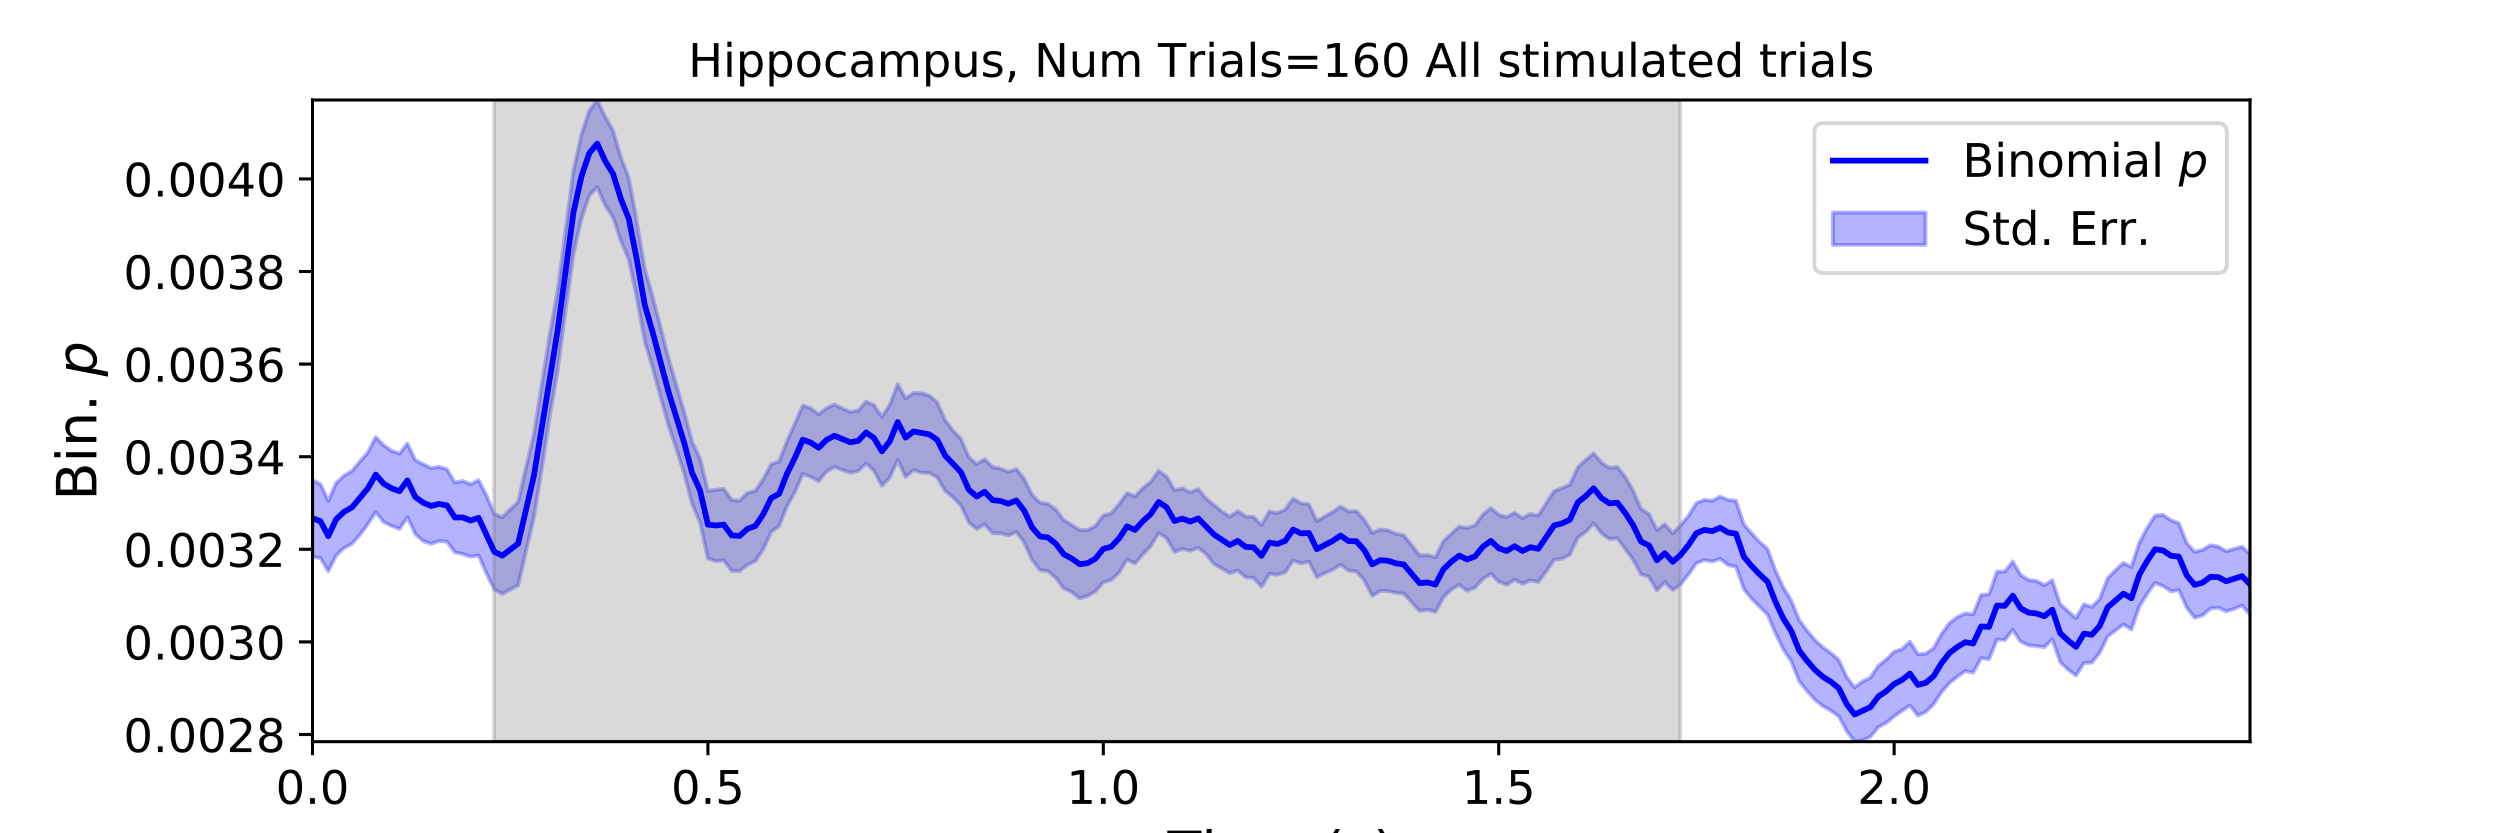 <?xml version="1.0" encoding="utf-8" standalone="no"?>
<!DOCTYPE svg PUBLIC "-//W3C//DTD SVG 1.1//EN"
  "http://www.w3.org/Graphics/SVG/1.1/DTD/svg11.dtd">
<!-- Created with matplotlib (https://matplotlib.org/) -->
<svg height="216pt" version="1.1" viewBox="0 0 648 216" width="648pt" xmlns="http://www.w3.org/2000/svg" xmlns:xlink="http://www.w3.org/1999/xlink">
 <defs>
  <style type="text/css">
*{stroke-linecap:butt;stroke-linejoin:round;}
  </style>
 </defs>
 <g id="figure_1">
  <g id="patch_1">
   <path d="M 0 216 
L 648 216 
L 648 0 
L 0 0 
z
" style="fill:#ffffff;"/>
  </g>
  <g id="axes_1">
   <g id="patch_2">
    <path d="M 81 192.24 
L 583.2 192.24 
L 583.2 25.92 
L 81 25.92 
z
" style="fill:#ffffff;"/>
   </g>
   <g id="PolyCollection_1">
    <defs>
     <path d="M 81 -91.574 
L 81 -71.75 
L 83.05 -71.328 
L 85.1 -67.927 
L 87.149 -72.053 
L 89.199 -73.977 
L 91.249 -75.06 
L 93.299 -77.399 
L 95.349 -80.115 
L 97.398 -83.248 
L 99.448 -80.68 
L 101.498 -79.708 
L 103.548 -78.909 
L 105.598 -81.922 
L 107.647 -77.583 
L 109.697 -75.744 
L 111.747 -75.038 
L 113.797 -75.755 
L 115.847 -75.612 
L 117.896 -72.831 
L 119.946 -72.428 
L 121.996 -71.687 
L 124.046 -72.047 
L 126.096 -67.351 
L 128.145 -63.184 
L 130.195 -62.037 
L 132.245 -63.197 
L 134.295 -64.283 
L 136.344 -73.125 
L 138.394 -81.953 
L 140.444 -94.55 
L 142.494 -108.085 
L 144.544 -120.032 
L 146.593 -135.437 
L 148.643 -150.165 
L 150.693 -159.26 
L 152.743 -165.3 
L 154.793 -167.456 
L 156.842 -162.833 
L 158.892 -159.723 
L 160.942 -153.568 
L 162.992 -148.732 
L 165.042 -138.977 
L 167.091 -127.639 
L 169.141 -120.759 
L 171.191 -113.212 
L 173.241 -105.844 
L 175.291 -99.715 
L 177.34 -93.252 
L 179.39 -85.453 
L 181.44 -80.596 
L 183.49 -71.259 
L 185.54 -70.555 
L 187.589 -70.761 
L 189.639 -68.024 
L 191.689 -67.971 
L 193.739 -69.605 
L 195.789 -70.568 
L 197.838 -73.667 
L 199.888 -78.128 
L 201.938 -79.632 
L 203.988 -84.811 
L 206.038 -88.436 
L 208.087 -93.192 
L 210.137 -92.371 
L 212.187 -91.295 
L 214.237 -93.772 
L 216.287 -94.929 
L 218.336 -94.203 
L 220.386 -93.496 
L 222.436 -93.889 
L 224.486 -95.886 
L 226.536 -93.997 
L 228.585 -90.096 
L 230.635 -92.228 
L 232.685 -96.789 
L 234.735 -92.4 
L 236.784 -94.173 
L 238.834 -93.468 
L 240.884 -93.387 
L 242.934 -92.299 
L 244.984 -88.763 
L 247.033 -87.058 
L 249.083 -84.996 
L 251.133 -80.575 
L 253.183 -78.902 
L 255.233 -80.11 
L 257.282 -77.804 
L 259.332 -77.769 
L 261.382 -77.189 
L 263.432 -78.119 
L 265.482 -75.386 
L 267.531 -70.848 
L 269.581 -68.225 
L 271.631 -67.959 
L 273.681 -66.22 
L 275.731 -63.486 
L 277.78 -62.528 
L 279.83 -60.905 
L 281.88 -61.484 
L 283.93 -62.734 
L 285.98 -65.057 
L 288.029 -65.655 
L 290.079 -67.614 
L 292.129 -70.991 
L 294.179 -69.952 
L 296.229 -72.312 
L 298.278 -74.469 
L 300.328 -77.816 
L 302.378 -76.521 
L 304.428 -72.96 
L 306.478 -73.727 
L 308.527 -73.249 
L 310.577 -74.021 
L 312.627 -72.388 
L 314.677 -69.802 
L 316.727 -68.662 
L 318.776 -67.443 
L 320.826 -68.121 
L 322.876 -66.374 
L 324.926 -66.218 
L 326.976 -63.934 
L 329.025 -67.288 
L 331.075 -67.015 
L 333.125 -67.692 
L 335.175 -70.71 
L 337.224 -69.962 
L 339.274 -70.448 
L 341.324 -66.413 
L 343.374 -67.449 
L 345.424 -68.328 
L 347.473 -69.648 
L 349.523 -68.094 
L 351.573 -67.908 
L 353.623 -65.584 
L 355.673 -61.561 
L 357.722 -62.814 
L 359.772 -62.791 
L 361.822 -62.346 
L 363.872 -62.145 
L 365.922 -59.904 
L 367.971 -57.638 
L 370.021 -57.931 
L 372.071 -57.428 
L 374.121 -61.173 
L 376.171 -63.181 
L 378.22 -64.441 
L 380.27 -62.869 
L 382.32 -63.719 
L 384.37 -65.95 
L 386.42 -67.293 
L 388.469 -65.21 
L 390.519 -64.409 
L 392.569 -65.765 
L 394.619 -64.687 
L 396.669 -65.568 
L 398.718 -65.153 
L 400.768 -67.869 
L 402.818 -70.894 
L 404.868 -71.181 
L 406.918 -72.249 
L 408.967 -76.697 
L 411.017 -78.104 
L 413.067 -80.368 
L 415.117 -77.755 
L 417.167 -76.312 
L 419.216 -76.473 
L 421.266 -73.694 
L 423.316 -70.927 
L 425.366 -67.158 
L 427.416 -66.466 
L 429.465 -62.967 
L 431.515 -65.119 
L 433.565 -63.054 
L 435.615 -64.502 
L 437.664 -67.159 
L 439.714 -70.004 
L 441.764 -70.851 
L 443.814 -70.467 
L 445.864 -71.166 
L 447.913 -69.553 
L 449.963 -69.122 
L 452.013 -63.295 
L 454.063 -60.77 
L 456.113 -58.73 
L 458.162 -56.711 
L 460.212 -51.835 
L 462.262 -47.645 
L 464.312 -44.546 
L 466.362 -39.411 
L 468.411 -36.887 
L 470.461 -34.602 
L 472.511 -32.95 
L 474.561 -31.827 
L 476.611 -30.327 
L 478.66 -26.523 
L 480.71 -23.76 
L 482.76 -24.123 
L 484.81 -25.033 
L 486.86 -27.528 
L 488.909 -28.641 
L 490.959 -30.317 
L 493.009 -31.771 
L 495.059 -33.144 
L 497.109 -30.506 
L 499.158 -31.46 
L 501.208 -33.49 
L 503.258 -36.615 
L 505.308 -38.987 
L 507.358 -40.608 
L 509.407 -42.077 
L 511.457 -41.642 
L 513.507 -45.418 
L 515.557 -45.119 
L 517.607 -50.229 
L 519.656 -50.1 
L 521.706 -52.723 
L 523.756 -49.688 
L 525.806 -48.738 
L 527.856 -48.535 
L 529.905 -48.239 
L 531.955 -50.342 
L 534.005 -44.382 
L 536.055 -42.427 
L 538.104 -40.89 
L 540.154 -44.136 
L 542.204 -44.265 
L 544.254 -46.804 
L 546.304 -51.057 
L 548.353 -52.591 
L 550.403 -54.162 
L 552.453 -52.846 
L 554.503 -58.751 
L 556.553 -62.055 
L 558.602 -64.887 
L 560.652 -64.098 
L 562.702 -62.746 
L 564.752 -63.058 
L 566.802 -58.528 
L 568.851 -55.873 
L 570.901 -56.495 
L 572.951 -58.295 
L 575.001 -58.483 
L 577.051 -57.552 
L 579.1 -58.194 
L 581.15 -59.018 
L 583.2 -56.753 
L 583.2 -72.308 
L 583.2 -72.308 
L 581.15 -74.304 
L 579.1 -73.708 
L 577.051 -73.107 
L 575.001 -74.306 
L 572.951 -74.672 
L 570.901 -73.454 
L 568.851 -72.923 
L 566.802 -75.238 
L 564.752 -80.382 
L 562.702 -81.138 
L 560.652 -82.539 
L 558.602 -82.371 
L 556.553 -79.167 
L 554.503 -75.281 
L 552.453 -69.026 
L 550.403 -70.106 
L 548.353 -68.216 
L 546.304 -66.11 
L 544.254 -60.777 
L 542.204 -58.701 
L 540.154 -59.362 
L 538.104 -55.773 
L 536.055 -57.521 
L 534.005 -59.382 
L 531.955 -65.582 
L 529.905 -64.313 
L 527.856 -65.436 
L 525.806 -65.678 
L 523.756 -66.947 
L 521.706 -70.48 
L 519.656 -67.866 
L 517.607 -67.826 
L 515.557 -61.93 
L 513.507 -61.808 
L 511.457 -56.796 
L 509.407 -56.983 
L 507.358 -56.055 
L 505.308 -54.481 
L 503.258 -51.705 
L 501.208 -47.995 
L 499.158 -46.563 
L 497.109 -46.452 
L 495.059 -49.672 
L 493.009 -47.761 
L 490.959 -47.084 
L 488.909 -45.033 
L 486.86 -43.394 
L 484.81 -40.386 
L 482.76 -39.343 
L 480.71 -37.842 
L 478.66 -40.494 
L 476.611 -44.944 
L 474.561 -46.728 
L 472.511 -48.18 
L 470.461 -50.079 
L 468.411 -52.497 
L 466.362 -55.299 
L 464.312 -60.284 
L 462.262 -63.664 
L 460.212 -68.084 
L 458.162 -73.681 
L 456.113 -75.48 
L 454.063 -77.701 
L 452.013 -80.058 
L 449.963 -86.213 
L 447.913 -86.403 
L 445.864 -87.276 
L 443.814 -86.199 
L 441.764 -86.437 
L 439.714 -85.598 
L 437.664 -82.318 
L 435.615 -79.827 
L 433.565 -77.724 
L 431.515 -80.097 
L 429.465 -78.61 
L 427.416 -82.745 
L 425.366 -84.094 
L 423.316 -88.757 
L 421.266 -92.381 
L 419.216 -94.928 
L 417.167 -94.734 
L 415.117 -96.042 
L 413.067 -98.489 
L 411.017 -96.759 
L 408.967 -94.882 
L 406.918 -90.365 
L 404.868 -89.48 
L 402.818 -88.702 
L 400.768 -85.514 
L 398.718 -82.371 
L 396.669 -82.755 
L 394.619 -81.683 
L 392.569 -83.091 
L 390.519 -81.961 
L 388.469 -82.581 
L 386.42 -84.314 
L 384.37 -82.639 
L 382.32 -79.811 
L 380.27 -79.152 
L 378.22 -79.532 
L 376.171 -77.597 
L 374.121 -75.7 
L 372.071 -71.544 
L 370.021 -72.107 
L 367.971 -72.045 
L 365.922 -74.661 
L 363.872 -77.213 
L 361.822 -77.633 
L 359.772 -78.519 
L 357.722 -78.763 
L 355.673 -77.886 
L 353.623 -81.23 
L 351.573 -83.522 
L 349.523 -83.424 
L 347.473 -84.71 
L 345.424 -83.279 
L 343.374 -82.116 
L 341.324 -80.933 
L 339.274 -85.242 
L 337.224 -85.551 
L 335.175 -86.755 
L 333.125 -83.915 
L 331.075 -82.994 
L 329.025 -83.431 
L 326.976 -79.95 
L 324.926 -82.016 
L 322.876 -82.126 
L 320.826 -83.486 
L 318.776 -82.034 
L 316.727 -83.389 
L 314.677 -85.09 
L 312.627 -86.763 
L 310.577 -89.214 
L 308.527 -88.388 
L 306.478 -89.419 
L 304.428 -88.944 
L 302.378 -92.483 
L 300.328 -93.94 
L 298.278 -91.074 
L 296.229 -89.502 
L 294.179 -87.335 
L 292.129 -88.161 
L 290.079 -85.325 
L 288.029 -82.934 
L 285.98 -82.378 
L 283.93 -79.641 
L 281.88 -78.584 
L 279.83 -78.63 
L 277.78 -79.936 
L 275.731 -81.198 
L 273.681 -83.878 
L 271.631 -85.423 
L 269.581 -85.69 
L 267.531 -87.683 
L 265.482 -91.843 
L 263.432 -94.436 
L 261.382 -93.68 
L 259.332 -94.519 
L 257.282 -94.928 
L 255.233 -96.972 
L 253.183 -95.694 
L 251.133 -97.483 
L 249.083 -102.204 
L 247.033 -104.403 
L 244.984 -107.047 
L 242.934 -111.678 
L 240.884 -113.431 
L 238.834 -114.06 
L 236.784 -114.154 
L 234.735 -112.731 
L 232.685 -116.419 
L 230.635 -111.038 
L 228.585 -107.934 
L 226.536 -110.956 
L 224.486 -111.908 
L 222.436 -109.555 
L 220.386 -109.238 
L 218.336 -110.129 
L 216.287 -111.179 
L 214.237 -110.205 
L 212.187 -108.599 
L 210.137 -110.185 
L 208.087 -110.873 
L 206.038 -106.221 
L 203.988 -101.59 
L 201.938 -96.385 
L 199.888 -95.67 
L 197.838 -91.786 
L 195.789 -88.761 
L 193.739 -88.215 
L 191.689 -86.211 
L 189.639 -86.423 
L 187.589 -89.279 
L 185.54 -89.041 
L 183.49 -88.78 
L 181.44 -97.196 
L 179.39 -101.482 
L 177.34 -109.216 
L 175.291 -116.245 
L 173.241 -123.253 
L 171.191 -131.329 
L 169.141 -139.227 
L 167.091 -146.46 
L 165.042 -158.732 
L 162.992 -169.837 
L 160.942 -175.209 
L 158.892 -182.19 
L 156.842 -185.737 
L 154.793 -190.08 
L 152.743 -187.265 
L 150.693 -181.145 
L 148.643 -171.777 
L 146.593 -156.237 
L 144.544 -140.664 
L 142.494 -129.267 
L 140.444 -116.351 
L 138.394 -103.473 
L 136.344 -94.814 
L 134.295 -85.903 
L 132.245 -83.972 
L 130.195 -81.937 
L 128.145 -82.742 
L 126.096 -87.54 
L 124.046 -91.543 
L 121.996 -90.483 
L 119.946 -91.339 
L 117.896 -90.937 
L 115.847 -94.368 
L 113.797 -95.024 
L 111.747 -94.676 
L 109.697 -95.657 
L 107.647 -96.747 
L 105.598 -101.019 
L 103.548 -98.439 
L 101.498 -99.149 
L 99.448 -100.574 
L 97.398 -102.71 
L 95.349 -98.742 
L 93.299 -96.399 
L 91.249 -93.945 
L 89.199 -92.72 
L 87.149 -90.827 
L 85.1 -86.165 
L 83.05 -90.487 
L 81 -91.574 
z
" id="ma438234955" style="stroke:#0000ff;stroke-opacity:0.3;"/>
    </defs>
    <g clip-path="url(#pc78463c00c)">
     <use style="fill:#0000ff;fill-opacity:0.3;stroke:#0000ff;stroke-opacity:0.3;" x="0" xlink:href="#ma438234955" y="216"/>
    </g>
   </g>
   <g id="PolyCollection_2">
    <defs>
     <path d="M 128.043 -23.76 
L 128.043 -190.08 
L 435.512 -190.08 
L 435.512 -23.76 
L 435.512 -23.76 
L 128.043 -23.76 
z
" id="mcec1adcc2b" style="stroke:#808080;stroke-opacity:0.3;"/>
    </defs>
    <g clip-path="url(#pc78463c00c)">
     <use style="fill:#808080;fill-opacity:0.3;stroke:#808080;stroke-opacity:0.3;" x="0" xlink:href="#mcec1adcc2b" y="216"/>
    </g>
   </g>
   <g id="matplotlib.axis_1">
    <g id="xtick_1">
     <g id="line2d_1">
      <defs>
       <path d="M 0 0 
L 0 3.5 
" id="m5b9caa9db0" style="stroke:#000000;stroke-width:0.8;"/>
      </defs>
      <g>
       <use style="stroke:#000000;stroke-width:0.8;" x="81" xlink:href="#m5b9caa9db0" y="192.24"/>
      </g>
     </g>
     <g id="text_1">
      <!-- 0.0 -->
      <defs>
       <path d="M 31.781 66.406 
Q 24.172 66.406 20.328 58.906 
Q 16.5 51.422 16.5 36.375 
Q 16.5 21.391 20.328 13.891 
Q 24.172 6.391 31.781 6.391 
Q 39.453 6.391 43.281 13.891 
Q 47.125 21.391 47.125 36.375 
Q 47.125 51.422 43.281 58.906 
Q 39.453 66.406 31.781 66.406 
z
M 31.781 74.219 
Q 44.047 74.219 50.516 64.516 
Q 56.984 54.828 56.984 36.375 
Q 56.984 17.969 50.516 8.266 
Q 44.047 -1.422 31.781 -1.422 
Q 19.531 -1.422 13.062 8.266 
Q 6.594 17.969 6.594 36.375 
Q 6.594 54.828 13.062 64.516 
Q 19.531 74.219 31.781 74.219 
z
" id="DejaVuSans-48"/>
       <path d="M 10.688 12.406 
L 21 12.406 
L 21 0 
L 10.688 0 
z
" id="DejaVuSans-46"/>
      </defs>
      <g transform="translate(71.458 208.358)scale(0.12 -0.12)">
       <use xlink:href="#DejaVuSans-48"/>
       <use x="63.623" xlink:href="#DejaVuSans-46"/>
       <use x="95.41" xlink:href="#DejaVuSans-48"/>
      </g>
     </g>
    </g>
    <g id="xtick_2">
     <g id="line2d_2">
      <g>
       <use style="stroke:#000000;stroke-width:0.8;" x="183.49" xlink:href="#m5b9caa9db0" y="192.24"/>
      </g>
     </g>
     <g id="text_2">
      <!-- 0.5 -->
      <defs>
       <path d="M 10.797 72.906 
L 49.516 72.906 
L 49.516 64.594 
L 19.828 64.594 
L 19.828 46.734 
Q 21.969 47.469 24.109 47.828 
Q 26.266 48.188 28.422 48.188 
Q 40.625 48.188 47.75 41.5 
Q 54.891 34.812 54.891 23.391 
Q 54.891 11.625 47.562 5.094 
Q 40.234 -1.422 26.906 -1.422 
Q 22.312 -1.422 17.547 -0.641 
Q 12.797 0.141 7.719 1.703 
L 7.719 11.625 
Q 12.109 9.234 16.797 8.062 
Q 21.484 6.891 26.703 6.891 
Q 35.156 6.891 40.078 11.328 
Q 45.016 15.766 45.016 23.391 
Q 45.016 31 40.078 35.438 
Q 35.156 39.891 26.703 39.891 
Q 22.75 39.891 18.812 39.016 
Q 14.891 38.141 10.797 36.281 
z
" id="DejaVuSans-53"/>
      </defs>
      <g transform="translate(173.948 208.358)scale(0.12 -0.12)">
       <use xlink:href="#DejaVuSans-48"/>
       <use x="63.623" xlink:href="#DejaVuSans-46"/>
       <use x="95.41" xlink:href="#DejaVuSans-53"/>
      </g>
     </g>
    </g>
    <g id="xtick_3">
     <g id="line2d_3">
      <g>
       <use style="stroke:#000000;stroke-width:0.8;" x="285.98" xlink:href="#m5b9caa9db0" y="192.24"/>
      </g>
     </g>
     <g id="text_3">
      <!-- 1.0 -->
      <defs>
       <path d="M 12.406 8.297 
L 28.516 8.297 
L 28.516 63.922 
L 10.984 60.406 
L 10.984 69.391 
L 28.422 72.906 
L 38.281 72.906 
L 38.281 8.297 
L 54.391 8.297 
L 54.391 0 
L 12.406 0 
z
" id="DejaVuSans-49"/>
      </defs>
      <g transform="translate(276.438 208.358)scale(0.12 -0.12)">
       <use xlink:href="#DejaVuSans-49"/>
       <use x="63.623" xlink:href="#DejaVuSans-46"/>
       <use x="95.41" xlink:href="#DejaVuSans-48"/>
      </g>
     </g>
    </g>
    <g id="xtick_4">
     <g id="line2d_4">
      <g>
       <use style="stroke:#000000;stroke-width:0.8;" x="388.469" xlink:href="#m5b9caa9db0" y="192.24"/>
      </g>
     </g>
     <g id="text_4">
      <!-- 1.5 -->
      <g transform="translate(378.928 208.358)scale(0.12 -0.12)">
       <use xlink:href="#DejaVuSans-49"/>
       <use x="63.623" xlink:href="#DejaVuSans-46"/>
       <use x="95.41" xlink:href="#DejaVuSans-53"/>
      </g>
     </g>
    </g>
    <g id="xtick_5">
     <g id="line2d_5">
      <g>
       <use style="stroke:#000000;stroke-width:0.8;" x="490.959" xlink:href="#m5b9caa9db0" y="192.24"/>
      </g>
     </g>
     <g id="text_5">
      <!-- 2.0 -->
      <defs>
       <path d="M 19.188 8.297 
L 53.609 8.297 
L 53.609 0 
L 7.328 0 
L 7.328 8.297 
Q 12.938 14.109 22.625 23.891 
Q 32.328 33.688 34.812 36.531 
Q 39.547 41.844 41.422 45.531 
Q 43.312 49.219 43.312 52.781 
Q 43.312 58.594 39.234 62.25 
Q 35.156 65.922 28.609 65.922 
Q 23.969 65.922 18.812 64.312 
Q 13.672 62.703 7.812 59.422 
L 7.812 69.391 
Q 13.766 71.781 18.938 73 
Q 24.125 74.219 28.422 74.219 
Q 39.75 74.219 46.484 68.547 
Q 53.219 62.891 53.219 53.422 
Q 53.219 48.922 51.531 44.891 
Q 49.859 40.875 45.406 35.406 
Q 44.188 33.984 37.641 27.219 
Q 31.109 20.453 19.188 8.297 
z
" id="DejaVuSans-50"/>
      </defs>
      <g transform="translate(481.417 208.358)scale(0.12 -0.12)">
       <use xlink:href="#DejaVuSans-50"/>
       <use x="63.623" xlink:href="#DejaVuSans-46"/>
       <use x="95.41" xlink:href="#DejaVuSans-48"/>
      </g>
     </g>
    </g>
    <g id="text_6">
     <!-- Time (s) -->
     <defs>
      <path d="M -0.297 72.906 
L 61.375 72.906 
L 61.375 64.594 
L 35.5 64.594 
L 35.5 0 
L 25.594 0 
L 25.594 64.594 
L -0.297 64.594 
z
" id="DejaVuSans-84"/>
      <path d="M 9.422 54.688 
L 18.406 54.688 
L 18.406 0 
L 9.422 0 
z
M 9.422 75.984 
L 18.406 75.984 
L 18.406 64.594 
L 9.422 64.594 
z
" id="DejaVuSans-105"/>
      <path d="M 52 44.188 
Q 55.375 50.25 60.062 53.125 
Q 64.75 56 71.094 56 
Q 79.641 56 84.281 50.016 
Q 88.922 44.047 88.922 33.016 
L 88.922 0 
L 79.891 0 
L 79.891 32.719 
Q 79.891 40.578 77.094 44.375 
Q 74.312 48.188 68.609 48.188 
Q 61.625 48.188 57.562 43.547 
Q 53.516 38.922 53.516 30.906 
L 53.516 0 
L 44.484 0 
L 44.484 32.719 
Q 44.484 40.625 41.703 44.406 
Q 38.922 48.188 33.109 48.188 
Q 26.219 48.188 22.156 43.531 
Q 18.109 38.875 18.109 30.906 
L 18.109 0 
L 9.078 0 
L 9.078 54.688 
L 18.109 54.688 
L 18.109 46.188 
Q 21.188 51.219 25.484 53.609 
Q 29.781 56 35.688 56 
Q 41.656 56 45.828 52.969 
Q 50 49.953 52 44.188 
z
" id="DejaVuSans-109"/>
      <path d="M 56.203 29.594 
L 56.203 25.203 
L 14.891 25.203 
Q 15.484 15.922 20.484 11.062 
Q 25.484 6.203 34.422 6.203 
Q 39.594 6.203 44.453 7.469 
Q 49.312 8.734 54.109 11.281 
L 54.109 2.781 
Q 49.266 0.734 44.188 -0.344 
Q 39.109 -1.422 33.891 -1.422 
Q 20.797 -1.422 13.156 6.188 
Q 5.516 13.812 5.516 26.812 
Q 5.516 40.234 12.766 48.109 
Q 20.016 56 32.328 56 
Q 43.359 56 49.781 48.891 
Q 56.203 41.797 56.203 29.594 
z
M 47.219 32.234 
Q 47.125 39.594 43.094 43.984 
Q 39.062 48.391 32.422 48.391 
Q 24.906 48.391 20.391 44.141 
Q 15.875 39.891 15.188 32.172 
z
" id="DejaVuSans-101"/>
      <path id="DejaVuSans-32"/>
      <path d="M 31 75.875 
Q 24.469 64.656 21.281 53.656 
Q 18.109 42.672 18.109 31.391 
Q 18.109 20.125 21.312 9.062 
Q 24.516 -2 31 -13.188 
L 23.188 -13.188 
Q 15.875 -1.703 12.234 9.375 
Q 8.594 20.453 8.594 31.391 
Q 8.594 42.281 12.203 53.312 
Q 15.828 64.359 23.188 75.875 
z
" id="DejaVuSans-40"/>
      <path d="M 44.281 53.078 
L 44.281 44.578 
Q 40.484 46.531 36.375 47.5 
Q 32.281 48.484 27.875 48.484 
Q 21.188 48.484 17.844 46.438 
Q 14.5 44.391 14.5 40.281 
Q 14.5 37.156 16.891 35.375 
Q 19.281 33.594 26.516 31.984 
L 29.594 31.297 
Q 39.156 29.25 43.188 25.516 
Q 47.219 21.781 47.219 15.094 
Q 47.219 7.469 41.188 3.016 
Q 35.156 -1.422 24.609 -1.422 
Q 20.219 -1.422 15.453 -0.562 
Q 10.688 0.297 5.422 2 
L 5.422 11.281 
Q 10.406 8.688 15.234 7.391 
Q 20.062 6.109 24.812 6.109 
Q 31.156 6.109 34.562 8.281 
Q 37.984 10.453 37.984 14.406 
Q 37.984 18.062 35.516 20.016 
Q 33.062 21.969 24.703 23.781 
L 21.578 24.516 
Q 13.234 26.266 9.516 29.906 
Q 5.812 33.547 5.812 39.891 
Q 5.812 47.609 11.281 51.797 
Q 16.75 56 26.812 56 
Q 31.781 56 36.172 55.266 
Q 40.578 54.547 44.281 53.078 
z
" id="DejaVuSans-115"/>
      <path d="M 8.016 75.875 
L 15.828 75.875 
Q 23.141 64.359 26.781 53.312 
Q 30.422 42.281 30.422 31.391 
Q 30.422 20.453 26.781 9.375 
Q 23.141 -1.703 15.828 -13.188 
L 8.016 -13.188 
Q 14.5 -2 17.703 9.062 
Q 20.906 20.125 20.906 31.391 
Q 20.906 42.672 17.703 53.656 
Q 14.5 64.656 8.016 75.875 
z
" id="DejaVuSans-41"/>
     </defs>
     <g transform="translate(302.605 225.796)scale(0.144 -0.144)">
      <use xlink:href="#DejaVuSans-84"/>
      <use x="61.037" xlink:href="#DejaVuSans-105"/>
      <use x="88.82" xlink:href="#DejaVuSans-109"/>
      <use x="186.232" xlink:href="#DejaVuSans-101"/>
      <use x="247.756" xlink:href="#DejaVuSans-32"/>
      <use x="279.543" xlink:href="#DejaVuSans-40"/>
      <use x="318.557" xlink:href="#DejaVuSans-115"/>
      <use x="370.656" xlink:href="#DejaVuSans-41"/>
     </g>
    </g>
   </g>
   <g id="matplotlib.axis_2">
    <g id="ytick_1">
     <g id="line2d_6">
      <defs>
       <path d="M 0 0 
L -3.5 0 
" id="m4e54fa8a2c" style="stroke:#000000;stroke-width:0.8;"/>
      </defs>
      <g>
       <use style="stroke:#000000;stroke-width:0.8;" x="81" xlink:href="#m4e54fa8a2c" y="190.383"/>
      </g>
     </g>
     <g id="text_7">
      <!-- 0.0028 -->
      <defs>
       <path d="M 31.781 34.625 
Q 24.75 34.625 20.719 30.859 
Q 16.703 27.094 16.703 20.516 
Q 16.703 13.922 20.719 10.156 
Q 24.75 6.391 31.781 6.391 
Q 38.812 6.391 42.859 10.172 
Q 46.922 13.969 46.922 20.516 
Q 46.922 27.094 42.891 30.859 
Q 38.875 34.625 31.781 34.625 
z
M 21.922 38.812 
Q 15.578 40.375 12.031 44.719 
Q 8.5 49.078 8.5 55.328 
Q 8.5 64.062 14.719 69.141 
Q 20.953 74.219 31.781 74.219 
Q 42.672 74.219 48.875 69.141 
Q 55.078 64.062 55.078 55.328 
Q 55.078 49.078 51.531 44.719 
Q 48 40.375 41.703 38.812 
Q 48.828 37.156 52.797 32.312 
Q 56.781 27.484 56.781 20.516 
Q 56.781 9.906 50.312 4.234 
Q 43.844 -1.422 31.781 -1.422 
Q 19.734 -1.422 13.25 4.234 
Q 6.781 9.906 6.781 20.516 
Q 6.781 27.484 10.781 32.312 
Q 14.797 37.156 21.922 38.812 
z
M 18.312 54.391 
Q 18.312 48.734 21.844 45.562 
Q 25.391 42.391 31.781 42.391 
Q 38.141 42.391 41.719 45.562 
Q 45.312 48.734 45.312 54.391 
Q 45.312 60.062 41.719 63.234 
Q 38.141 66.406 31.781 66.406 
Q 25.391 66.406 21.844 63.234 
Q 18.312 60.062 18.312 54.391 
z
" id="DejaVuSans-56"/>
      </defs>
      <g transform="translate(32.011 194.942)scale(0.12 -0.12)">
       <use xlink:href="#DejaVuSans-48"/>
       <use x="63.623" xlink:href="#DejaVuSans-46"/>
       <use x="95.41" xlink:href="#DejaVuSans-48"/>
       <use x="159.033" xlink:href="#DejaVuSans-48"/>
       <use x="222.656" xlink:href="#DejaVuSans-50"/>
       <use x="286.279" xlink:href="#DejaVuSans-56"/>
      </g>
     </g>
    </g>
    <g id="ytick_2">
     <g id="line2d_7">
      <g>
       <use style="stroke:#000000;stroke-width:0.8;" x="81" xlink:href="#m4e54fa8a2c" y="166.381"/>
      </g>
     </g>
     <g id="text_8">
      <!-- 0.0030 -->
      <defs>
       <path d="M 40.578 39.312 
Q 47.656 37.797 51.625 33 
Q 55.609 28.219 55.609 21.188 
Q 55.609 10.406 48.188 4.484 
Q 40.766 -1.422 27.094 -1.422 
Q 22.516 -1.422 17.656 -0.516 
Q 12.797 0.391 7.625 2.203 
L 7.625 11.719 
Q 11.719 9.328 16.594 8.109 
Q 21.484 6.891 26.812 6.891 
Q 36.078 6.891 40.938 10.547 
Q 45.797 14.203 45.797 21.188 
Q 45.797 27.641 41.281 31.266 
Q 36.766 34.906 28.719 34.906 
L 20.219 34.906 
L 20.219 43.016 
L 29.109 43.016 
Q 36.375 43.016 40.234 45.922 
Q 44.094 48.828 44.094 54.297 
Q 44.094 59.906 40.109 62.906 
Q 36.141 65.922 28.719 65.922 
Q 24.656 65.922 20.016 65.031 
Q 15.375 64.156 9.812 62.312 
L 9.812 71.094 
Q 15.438 72.656 20.344 73.438 
Q 25.25 74.219 29.594 74.219 
Q 40.828 74.219 47.359 69.109 
Q 53.906 64.016 53.906 55.328 
Q 53.906 49.266 50.438 45.094 
Q 46.969 40.922 40.578 39.312 
z
" id="DejaVuSans-51"/>
      </defs>
      <g transform="translate(32.011 170.94)scale(0.12 -0.12)">
       <use xlink:href="#DejaVuSans-48"/>
       <use x="63.623" xlink:href="#DejaVuSans-46"/>
       <use x="95.41" xlink:href="#DejaVuSans-48"/>
       <use x="159.033" xlink:href="#DejaVuSans-48"/>
       <use x="222.656" xlink:href="#DejaVuSans-51"/>
       <use x="286.279" xlink:href="#DejaVuSans-48"/>
      </g>
     </g>
    </g>
    <g id="ytick_3">
     <g id="line2d_8">
      <g>
       <use style="stroke:#000000;stroke-width:0.8;" x="81" xlink:href="#m4e54fa8a2c" y="142.38"/>
      </g>
     </g>
     <g id="text_9">
      <!-- 0.0032 -->
      <g transform="translate(32.011 146.939)scale(0.12 -0.12)">
       <use xlink:href="#DejaVuSans-48"/>
       <use x="63.623" xlink:href="#DejaVuSans-46"/>
       <use x="95.41" xlink:href="#DejaVuSans-48"/>
       <use x="159.033" xlink:href="#DejaVuSans-48"/>
       <use x="222.656" xlink:href="#DejaVuSans-51"/>
       <use x="286.279" xlink:href="#DejaVuSans-50"/>
      </g>
     </g>
    </g>
    <g id="ytick_4">
     <g id="line2d_9">
      <g>
       <use style="stroke:#000000;stroke-width:0.8;" x="81" xlink:href="#m4e54fa8a2c" y="118.379"/>
      </g>
     </g>
     <g id="text_10">
      <!-- 0.0034 -->
      <defs>
       <path d="M 37.797 64.312 
L 12.891 25.391 
L 37.797 25.391 
z
M 35.203 72.906 
L 47.609 72.906 
L 47.609 25.391 
L 58.016 25.391 
L 58.016 17.188 
L 47.609 17.188 
L 47.609 0 
L 37.797 0 
L 37.797 17.188 
L 4.891 17.188 
L 4.891 26.703 
z
" id="DejaVuSans-52"/>
      </defs>
      <g transform="translate(32.011 122.938)scale(0.12 -0.12)">
       <use xlink:href="#DejaVuSans-48"/>
       <use x="63.623" xlink:href="#DejaVuSans-46"/>
       <use x="95.41" xlink:href="#DejaVuSans-48"/>
       <use x="159.033" xlink:href="#DejaVuSans-48"/>
       <use x="222.656" xlink:href="#DejaVuSans-51"/>
       <use x="286.279" xlink:href="#DejaVuSans-52"/>
      </g>
     </g>
    </g>
    <g id="ytick_5">
     <g id="line2d_10">
      <g>
       <use style="stroke:#000000;stroke-width:0.8;" x="81" xlink:href="#m4e54fa8a2c" y="94.377"/>
      </g>
     </g>
     <g id="text_11">
      <!-- 0.0036 -->
      <defs>
       <path d="M 33.016 40.375 
Q 26.375 40.375 22.484 35.828 
Q 18.609 31.297 18.609 23.391 
Q 18.609 15.531 22.484 10.953 
Q 26.375 6.391 33.016 6.391 
Q 39.656 6.391 43.531 10.953 
Q 47.406 15.531 47.406 23.391 
Q 47.406 31.297 43.531 35.828 
Q 39.656 40.375 33.016 40.375 
z
M 52.594 71.297 
L 52.594 62.312 
Q 48.875 64.062 45.094 64.984 
Q 41.312 65.922 37.594 65.922 
Q 27.828 65.922 22.672 59.328 
Q 17.531 52.734 16.797 39.406 
Q 19.672 43.656 24.016 45.922 
Q 28.375 48.188 33.594 48.188 
Q 44.578 48.188 50.953 41.516 
Q 57.328 34.859 57.328 23.391 
Q 57.328 12.156 50.688 5.359 
Q 44.047 -1.422 33.016 -1.422 
Q 20.359 -1.422 13.672 8.266 
Q 6.984 17.969 6.984 36.375 
Q 6.984 53.656 15.188 63.938 
Q 23.391 74.219 37.203 74.219 
Q 40.922 74.219 44.703 73.484 
Q 48.484 72.75 52.594 71.297 
z
" id="DejaVuSans-54"/>
      </defs>
      <g transform="translate(32.011 98.936)scale(0.12 -0.12)">
       <use xlink:href="#DejaVuSans-48"/>
       <use x="63.623" xlink:href="#DejaVuSans-46"/>
       <use x="95.41" xlink:href="#DejaVuSans-48"/>
       <use x="159.033" xlink:href="#DejaVuSans-48"/>
       <use x="222.656" xlink:href="#DejaVuSans-51"/>
       <use x="286.279" xlink:href="#DejaVuSans-54"/>
      </g>
     </g>
    </g>
    <g id="ytick_6">
     <g id="line2d_11">
      <g>
       <use style="stroke:#000000;stroke-width:0.8;" x="81" xlink:href="#m4e54fa8a2c" y="70.376"/>
      </g>
     </g>
     <g id="text_12">
      <!-- 0.0038 -->
      <g transform="translate(32.011 74.935)scale(0.12 -0.12)">
       <use xlink:href="#DejaVuSans-48"/>
       <use x="63.623" xlink:href="#DejaVuSans-46"/>
       <use x="95.41" xlink:href="#DejaVuSans-48"/>
       <use x="159.033" xlink:href="#DejaVuSans-48"/>
       <use x="222.656" xlink:href="#DejaVuSans-51"/>
       <use x="286.279" xlink:href="#DejaVuSans-56"/>
      </g>
     </g>
    </g>
    <g id="ytick_7">
     <g id="line2d_12">
      <g>
       <use style="stroke:#000000;stroke-width:0.8;" x="81" xlink:href="#m4e54fa8a2c" y="46.375"/>
      </g>
     </g>
     <g id="text_13">
      <!-- 0.0040 -->
      <g transform="translate(32.011 50.934)scale(0.12 -0.12)">
       <use xlink:href="#DejaVuSans-48"/>
       <use x="63.623" xlink:href="#DejaVuSans-46"/>
       <use x="95.41" xlink:href="#DejaVuSans-48"/>
       <use x="159.033" xlink:href="#DejaVuSans-48"/>
       <use x="222.656" xlink:href="#DejaVuSans-52"/>
       <use x="286.279" xlink:href="#DejaVuSans-48"/>
      </g>
     </g>
    </g>
    <g id="text_14">
     <!-- Bin. $p$ -->
     <defs>
      <path d="M 19.672 34.812 
L 19.672 8.109 
L 35.5 8.109 
Q 43.453 8.109 47.281 11.406 
Q 51.125 14.703 51.125 21.484 
Q 51.125 28.328 47.281 31.562 
Q 43.453 34.812 35.5 34.812 
z
M 19.672 64.797 
L 19.672 42.828 
L 34.281 42.828 
Q 41.5 42.828 45.031 45.531 
Q 48.578 48.25 48.578 53.812 
Q 48.578 59.328 45.031 62.062 
Q 41.5 64.797 34.281 64.797 
z
M 9.812 72.906 
L 35.016 72.906 
Q 46.297 72.906 52.391 68.219 
Q 58.5 63.531 58.5 54.891 
Q 58.5 48.188 55.375 44.234 
Q 52.25 40.281 46.188 39.312 
Q 53.469 37.75 57.5 32.781 
Q 61.531 27.828 61.531 20.406 
Q 61.531 10.641 54.891 5.312 
Q 48.25 0 35.984 0 
L 9.812 0 
z
" id="DejaVuSans-66"/>
      <path d="M 54.891 33.016 
L 54.891 0 
L 45.906 0 
L 45.906 32.719 
Q 45.906 40.484 42.875 44.328 
Q 39.844 48.188 33.797 48.188 
Q 26.516 48.188 22.312 43.547 
Q 18.109 38.922 18.109 30.906 
L 18.109 0 
L 9.078 0 
L 9.078 54.688 
L 18.109 54.688 
L 18.109 46.188 
Q 21.344 51.125 25.703 53.562 
Q 30.078 56 35.797 56 
Q 45.219 56 50.047 50.172 
Q 54.891 44.344 54.891 33.016 
z
" id="DejaVuSans-110"/>
      <path d="M 49.609 33.688 
Q 49.609 40.875 46.484 44.672 
Q 43.359 48.484 37.5 48.484 
Q 33.5 48.484 29.859 46.438 
Q 26.219 44.391 23.391 40.484 
Q 20.609 36.625 18.938 31.156 
Q 17.281 25.688 17.281 20.312 
Q 17.281 13.484 20.406 9.797 
Q 23.531 6.109 29.297 6.109 
Q 33.547 6.109 37.188 8.109 
Q 40.828 10.109 43.406 13.922 
Q 46.188 17.922 47.891 23.344 
Q 49.609 28.766 49.609 33.688 
z
M 21.781 46.391 
Q 25.391 51.125 30.297 53.562 
Q 35.203 56 41.219 56 
Q 49.609 56 54.25 50.5 
Q 58.891 45.016 58.891 35.109 
Q 58.891 27 56 19.656 
Q 53.125 12.312 47.703 6.5 
Q 44.094 2.641 39.547 0.609 
Q 35.016 -1.422 29.984 -1.422 
Q 24.172 -1.422 20.219 1 
Q 16.266 3.422 14.312 8.203 
L 8.688 -20.797 
L -0.297 -20.797 
L 14.406 54.688 
L 23.391 54.688 
z
" id="DejaVuSans-Oblique-112"/>
     </defs>
     <g transform="translate(24.987 129.744)rotate(-90)scale(0.144 -0.144)">
      <use transform="translate(0 0.016)" xlink:href="#DejaVuSans-66"/>
      <use transform="translate(68.604 0.016)" xlink:href="#DejaVuSans-105"/>
      <use transform="translate(96.387 0.016)" xlink:href="#DejaVuSans-110"/>
      <use transform="translate(159.766 0.016)" xlink:href="#DejaVuSans-46"/>
      <use transform="translate(191.553 0.016)" xlink:href="#DejaVuSans-32"/>
      <use transform="translate(223.34 0.016)" xlink:href="#DejaVuSans-Oblique-112"/>
     </g>
    </g>
   </g>
   <g id="line2d_13">
    <path clip-path="url(#pc78463c00c)" d="M 81 134.338 
L 83.05 135.093 
L 85.1 138.954 
L 87.149 134.56 
L 89.199 132.652 
L 91.249 131.498 
L 95.349 126.571 
L 97.398 123.021 
L 99.448 125.373 
L 101.498 126.571 
L 103.548 127.326 
L 105.598 124.53 
L 107.647 128.835 
L 109.697 130.299 
L 111.747 131.143 
L 113.797 130.61 
L 115.847 131.01 
L 117.896 134.116 
L 119.946 134.116 
L 121.996 134.915 
L 124.046 134.205 
L 128.145 143.037 
L 130.195 144.013 
L 134.295 140.907 
L 138.394 123.287 
L 144.544 85.652 
L 148.643 55.029 
L 150.693 45.798 
L 152.743 39.718 
L 154.793 37.232 
L 156.842 41.715 
L 158.892 45.043 
L 160.942 51.612 
L 162.992 56.716 
L 165.042 67.145 
L 167.091 78.951 
L 169.141 86.007 
L 173.241 101.452 
L 177.34 114.766 
L 179.39 122.533 
L 181.44 127.104 
L 183.49 135.98 
L 185.54 136.202 
L 187.589 135.98 
L 189.639 138.776 
L 191.689 138.909 
L 193.739 137.09 
L 195.789 136.335 
L 197.838 133.273 
L 199.888 129.101 
L 201.938 127.992 
L 203.988 122.799 
L 206.038 118.672 
L 208.087 113.967 
L 210.137 114.722 
L 212.187 116.053 
L 214.237 114.012 
L 216.287 112.946 
L 220.386 114.633 
L 222.436 114.278 
L 224.486 112.103 
L 226.536 113.523 
L 228.585 116.985 
L 230.635 114.367 
L 232.685 109.396 
L 234.735 113.435 
L 236.784 111.837 
L 240.884 112.591 
L 242.934 114.012 
L 244.984 118.095 
L 249.083 122.4 
L 251.133 126.971 
L 253.183 128.702 
L 255.233 127.459 
L 257.282 129.634 
L 259.332 129.856 
L 261.382 130.566 
L 263.432 129.723 
L 265.482 132.385 
L 267.531 136.735 
L 269.581 139.043 
L 271.631 139.309 
L 273.681 140.951 
L 275.731 143.658 
L 277.78 144.768 
L 279.83 146.232 
L 281.88 145.966 
L 283.93 144.812 
L 285.98 142.282 
L 288.029 141.705 
L 290.079 139.531 
L 292.129 136.424 
L 294.179 137.356 
L 296.229 135.093 
L 298.278 133.229 
L 300.328 130.122 
L 302.378 131.498 
L 304.428 135.048 
L 306.478 134.427 
L 308.527 135.181 
L 310.577 134.383 
L 314.677 138.554 
L 318.776 141.262 
L 320.826 140.196 
L 322.876 141.75 
L 324.926 141.883 
L 326.976 144.058 
L 329.025 140.64 
L 331.075 140.995 
L 333.125 140.196 
L 335.175 137.267 
L 337.224 138.244 
L 339.274 138.155 
L 341.324 142.327 
L 345.424 140.196 
L 347.473 138.821 
L 349.523 140.241 
L 351.573 140.285 
L 353.623 142.593 
L 355.673 146.277 
L 357.722 145.212 
L 359.772 145.345 
L 361.822 146.01 
L 363.872 146.321 
L 367.971 151.159 
L 370.021 150.981 
L 372.071 151.514 
L 374.121 147.564 
L 376.171 145.611 
L 378.22 144.013 
L 380.27 144.99 
L 382.32 144.235 
L 384.37 141.705 
L 386.42 140.196 
L 388.469 142.105 
L 390.519 142.815 
L 392.569 141.572 
L 394.619 142.815 
L 396.669 141.839 
L 398.718 142.238 
L 402.818 136.202 
L 404.868 135.67 
L 406.918 134.693 
L 408.967 130.211 
L 411.017 128.569 
L 413.067 126.571 
L 415.117 129.101 
L 417.167 130.477 
L 419.216 130.299 
L 421.266 132.962 
L 423.316 136.158 
L 425.366 140.374 
L 427.416 141.395 
L 429.465 145.212 
L 431.515 143.392 
L 433.565 145.611 
L 435.615 143.836 
L 437.664 141.262 
L 439.714 138.199 
L 441.764 137.356 
L 443.814 137.667 
L 445.864 136.779 
L 447.913 138.022 
L 449.963 138.332 
L 452.013 144.324 
L 454.063 146.765 
L 456.113 148.895 
L 458.162 150.804 
L 460.212 156.041 
L 462.262 160.346 
L 464.312 163.585 
L 466.362 168.645 
L 468.411 171.308 
L 470.461 173.66 
L 472.511 175.435 
L 474.561 176.722 
L 476.611 178.364 
L 478.66 182.492 
L 480.71 185.199 
L 484.81 183.291 
L 486.86 180.539 
L 488.909 179.163 
L 490.959 177.299 
L 493.009 176.234 
L 495.059 174.592 
L 497.109 177.521 
L 499.158 176.988 
L 501.208 175.258 
L 503.258 171.84 
L 505.308 169.266 
L 507.358 167.668 
L 509.407 166.47 
L 511.457 166.781 
L 513.507 162.387 
L 515.557 162.476 
L 517.607 156.973 
L 519.656 157.017 
L 521.706 154.398 
L 523.756 157.683 
L 525.806 158.792 
L 527.856 159.014 
L 529.905 159.724 
L 531.955 158.038 
L 534.005 164.118 
L 536.055 166.026 
L 538.104 167.668 
L 540.154 164.251 
L 542.204 164.517 
L 544.254 162.21 
L 546.304 157.416 
L 550.403 153.866 
L 552.453 155.064 
L 554.503 148.984 
L 556.553 145.389 
L 558.602 142.371 
L 560.652 142.682 
L 562.702 144.058 
L 564.752 144.28 
L 566.802 149.117 
L 568.851 151.602 
L 570.901 151.025 
L 572.951 149.517 
L 575.001 149.605 
L 577.051 150.67 
L 581.15 149.339 
L 583.2 151.469 
L 583.2 151.469 
" style="fill:none;stroke:#0000ff;stroke-linecap:square;stroke-width:1.5;"/>
   </g>
   <g id="patch_3">
    <path d="M 81 192.24 
L 81 25.92 
" style="fill:none;stroke:#000000;stroke-linecap:square;stroke-linejoin:miter;stroke-width:0.8;"/>
   </g>
   <g id="patch_4">
    <path d="M 583.2 192.24 
L 583.2 25.92 
" style="fill:none;stroke:#000000;stroke-linecap:square;stroke-linejoin:miter;stroke-width:0.8;"/>
   </g>
   <g id="patch_5">
    <path d="M 81 192.24 
L 583.2 192.24 
" style="fill:none;stroke:#000000;stroke-linecap:square;stroke-linejoin:miter;stroke-width:0.8;"/>
   </g>
   <g id="patch_6">
    <path d="M 81 25.92 
L 583.2 25.92 
" style="fill:none;stroke:#000000;stroke-linecap:square;stroke-linejoin:miter;stroke-width:0.8;"/>
   </g>
   <g id="text_15">
    <!-- Hippocampus, Num Trials=160 All stimulated trials -->
    <defs>
     <path d="M 9.812 72.906 
L 19.672 72.906 
L 19.672 43.016 
L 55.516 43.016 
L 55.516 72.906 
L 65.375 72.906 
L 65.375 0 
L 55.516 0 
L 55.516 34.719 
L 19.672 34.719 
L 19.672 0 
L 9.812 0 
z
" id="DejaVuSans-72"/>
     <path d="M 18.109 8.203 
L 18.109 -20.797 
L 9.078 -20.797 
L 9.078 54.688 
L 18.109 54.688 
L 18.109 46.391 
Q 20.953 51.266 25.266 53.625 
Q 29.594 56 35.594 56 
Q 45.562 56 51.781 48.094 
Q 58.016 40.188 58.016 27.297 
Q 58.016 14.406 51.781 6.484 
Q 45.562 -1.422 35.594 -1.422 
Q 29.594 -1.422 25.266 0.953 
Q 20.953 3.328 18.109 8.203 
z
M 48.688 27.297 
Q 48.688 37.203 44.609 42.844 
Q 40.531 48.484 33.406 48.484 
Q 26.266 48.484 22.188 42.844 
Q 18.109 37.203 18.109 27.297 
Q 18.109 17.391 22.188 11.75 
Q 26.266 6.109 33.406 6.109 
Q 40.531 6.109 44.609 11.75 
Q 48.688 17.391 48.688 27.297 
z
" id="DejaVuSans-112"/>
     <path d="M 30.609 48.391 
Q 23.391 48.391 19.188 42.75 
Q 14.984 37.109 14.984 27.297 
Q 14.984 17.484 19.156 11.844 
Q 23.344 6.203 30.609 6.203 
Q 37.797 6.203 41.984 11.859 
Q 46.188 17.531 46.188 27.297 
Q 46.188 37.016 41.984 42.703 
Q 37.797 48.391 30.609 48.391 
z
M 30.609 56 
Q 42.328 56 49.016 48.375 
Q 55.719 40.766 55.719 27.297 
Q 55.719 13.875 49.016 6.219 
Q 42.328 -1.422 30.609 -1.422 
Q 18.844 -1.422 12.172 6.219 
Q 5.516 13.875 5.516 27.297 
Q 5.516 40.766 12.172 48.375 
Q 18.844 56 30.609 56 
z
" id="DejaVuSans-111"/>
     <path d="M 48.781 52.594 
L 48.781 44.188 
Q 44.969 46.297 41.141 47.344 
Q 37.312 48.391 33.406 48.391 
Q 24.656 48.391 19.812 42.844 
Q 14.984 37.312 14.984 27.297 
Q 14.984 17.281 19.812 11.734 
Q 24.656 6.203 33.406 6.203 
Q 37.312 6.203 41.141 7.25 
Q 44.969 8.297 48.781 10.406 
L 48.781 2.094 
Q 45.016 0.344 40.984 -0.531 
Q 36.969 -1.422 32.422 -1.422 
Q 20.062 -1.422 12.781 6.344 
Q 5.516 14.109 5.516 27.297 
Q 5.516 40.672 12.859 48.328 
Q 20.219 56 33.016 56 
Q 37.156 56 41.109 55.141 
Q 45.062 54.297 48.781 52.594 
z
" id="DejaVuSans-99"/>
     <path d="M 34.281 27.484 
Q 23.391 27.484 19.188 25 
Q 14.984 22.516 14.984 16.5 
Q 14.984 11.719 18.141 8.906 
Q 21.297 6.109 26.703 6.109 
Q 34.188 6.109 38.703 11.406 
Q 43.219 16.703 43.219 25.484 
L 43.219 27.484 
z
M 52.203 31.203 
L 52.203 0 
L 43.219 0 
L 43.219 8.297 
Q 40.141 3.328 35.547 0.953 
Q 30.953 -1.422 24.312 -1.422 
Q 15.922 -1.422 10.953 3.297 
Q 6 8.016 6 15.922 
Q 6 25.141 12.172 29.828 
Q 18.359 34.516 30.609 34.516 
L 43.219 34.516 
L 43.219 35.406 
Q 43.219 41.609 39.141 45 
Q 35.062 48.391 27.688 48.391 
Q 23 48.391 18.547 47.266 
Q 14.109 46.141 10.016 43.891 
L 10.016 52.203 
Q 14.938 54.109 19.578 55.047 
Q 24.219 56 28.609 56 
Q 40.484 56 46.344 49.844 
Q 52.203 43.703 52.203 31.203 
z
" id="DejaVuSans-97"/>
     <path d="M 8.5 21.578 
L 8.5 54.688 
L 17.484 54.688 
L 17.484 21.922 
Q 17.484 14.156 20.5 10.266 
Q 23.531 6.391 29.594 6.391 
Q 36.859 6.391 41.078 11.031 
Q 45.312 15.672 45.312 23.688 
L 45.312 54.688 
L 54.297 54.688 
L 54.297 0 
L 45.312 0 
L 45.312 8.406 
Q 42.047 3.422 37.719 1 
Q 33.406 -1.422 27.688 -1.422 
Q 18.266 -1.422 13.375 4.438 
Q 8.5 10.297 8.5 21.578 
z
M 31.109 56 
z
" id="DejaVuSans-117"/>
     <path d="M 11.719 12.406 
L 22.016 12.406 
L 22.016 4 
L 14.016 -11.625 
L 7.719 -11.625 
L 11.719 4 
z
" id="DejaVuSans-44"/>
     <path d="M 9.812 72.906 
L 23.094 72.906 
L 55.422 11.922 
L 55.422 72.906 
L 64.984 72.906 
L 64.984 0 
L 51.703 0 
L 19.391 60.984 
L 19.391 0 
L 9.812 0 
z
" id="DejaVuSans-78"/>
     <path d="M 41.109 46.297 
Q 39.594 47.172 37.812 47.578 
Q 36.031 48 33.891 48 
Q 26.266 48 22.188 43.047 
Q 18.109 38.094 18.109 28.812 
L 18.109 0 
L 9.078 0 
L 9.078 54.688 
L 18.109 54.688 
L 18.109 46.188 
Q 20.953 51.172 25.484 53.578 
Q 30.031 56 36.531 56 
Q 37.453 56 38.578 55.875 
Q 39.703 55.766 41.062 55.516 
z
" id="DejaVuSans-114"/>
     <path d="M 9.422 75.984 
L 18.406 75.984 
L 18.406 0 
L 9.422 0 
z
" id="DejaVuSans-108"/>
     <path d="M 10.594 45.406 
L 73.188 45.406 
L 73.188 37.203 
L 10.594 37.203 
z
M 10.594 25.484 
L 73.188 25.484 
L 73.188 17.188 
L 10.594 17.188 
z
" id="DejaVuSans-61"/>
     <path d="M 34.188 63.188 
L 20.797 26.906 
L 47.609 26.906 
z
M 28.609 72.906 
L 39.797 72.906 
L 67.578 0 
L 57.328 0 
L 50.688 18.703 
L 17.828 18.703 
L 11.188 0 
L 0.781 0 
z
" id="DejaVuSans-65"/>
     <path d="M 18.312 70.219 
L 18.312 54.688 
L 36.812 54.688 
L 36.812 47.703 
L 18.312 47.703 
L 18.312 18.016 
Q 18.312 11.328 20.141 9.422 
Q 21.969 7.516 27.594 7.516 
L 36.812 7.516 
L 36.812 0 
L 27.594 0 
Q 17.188 0 13.234 3.875 
Q 9.281 7.766 9.281 18.016 
L 9.281 47.703 
L 2.688 47.703 
L 2.688 54.688 
L 9.281 54.688 
L 9.281 70.219 
z
" id="DejaVuSans-116"/>
     <path d="M 45.406 46.391 
L 45.406 75.984 
L 54.391 75.984 
L 54.391 0 
L 45.406 0 
L 45.406 8.203 
Q 42.578 3.328 38.25 0.953 
Q 33.938 -1.422 27.875 -1.422 
Q 17.969 -1.422 11.734 6.484 
Q 5.516 14.406 5.516 27.297 
Q 5.516 40.188 11.734 48.094 
Q 17.969 56 27.875 56 
Q 33.938 56 38.25 53.625 
Q 42.578 51.266 45.406 46.391 
z
M 14.797 27.297 
Q 14.797 17.391 18.875 11.75 
Q 22.953 6.109 30.078 6.109 
Q 37.203 6.109 41.297 11.75 
Q 45.406 17.391 45.406 27.297 
Q 45.406 37.203 41.297 42.844 
Q 37.203 48.484 30.078 48.484 
Q 22.953 48.484 18.875 42.844 
Q 14.797 37.203 14.797 27.297 
z
" id="DejaVuSans-100"/>
    </defs>
    <g transform="translate(178.381 19.92)scale(0.12 -0.12)">
     <use xlink:href="#DejaVuSans-72"/>
     <use x="75.195" xlink:href="#DejaVuSans-105"/>
     <use x="102.979" xlink:href="#DejaVuSans-112"/>
     <use x="166.455" xlink:href="#DejaVuSans-112"/>
     <use x="229.932" xlink:href="#DejaVuSans-111"/>
     <use x="291.113" xlink:href="#DejaVuSans-99"/>
     <use x="346.094" xlink:href="#DejaVuSans-97"/>
     <use x="407.373" xlink:href="#DejaVuSans-109"/>
     <use x="504.785" xlink:href="#DejaVuSans-112"/>
     <use x="568.262" xlink:href="#DejaVuSans-117"/>
     <use x="631.641" xlink:href="#DejaVuSans-115"/>
     <use x="683.74" xlink:href="#DejaVuSans-44"/>
     <use x="715.527" xlink:href="#DejaVuSans-32"/>
     <use x="747.314" xlink:href="#DejaVuSans-78"/>
     <use x="822.119" xlink:href="#DejaVuSans-117"/>
     <use x="885.498" xlink:href="#DejaVuSans-109"/>
     <use x="982.91" xlink:href="#DejaVuSans-32"/>
     <use x="1014.697" xlink:href="#DejaVuSans-84"/>
     <use x="1075.562" xlink:href="#DejaVuSans-114"/>
     <use x="1116.676" xlink:href="#DejaVuSans-105"/>
     <use x="1144.459" xlink:href="#DejaVuSans-97"/>
     <use x="1205.738" xlink:href="#DejaVuSans-108"/>
     <use x="1233.521" xlink:href="#DejaVuSans-115"/>
     <use x="1285.621" xlink:href="#DejaVuSans-61"/>
     <use x="1369.41" xlink:href="#DejaVuSans-49"/>
     <use x="1433.033" xlink:href="#DejaVuSans-54"/>
     <use x="1496.656" xlink:href="#DejaVuSans-48"/>
     <use x="1560.279" xlink:href="#DejaVuSans-32"/>
     <use x="1592.066" xlink:href="#DejaVuSans-65"/>
     <use x="1660.475" xlink:href="#DejaVuSans-108"/>
     <use x="1688.258" xlink:href="#DejaVuSans-108"/>
     <use x="1716.041" xlink:href="#DejaVuSans-32"/>
     <use x="1747.828" xlink:href="#DejaVuSans-115"/>
     <use x="1799.928" xlink:href="#DejaVuSans-116"/>
     <use x="1839.137" xlink:href="#DejaVuSans-105"/>
     <use x="1866.92" xlink:href="#DejaVuSans-109"/>
     <use x="1964.332" xlink:href="#DejaVuSans-117"/>
     <use x="2027.711" xlink:href="#DejaVuSans-108"/>
     <use x="2055.494" xlink:href="#DejaVuSans-97"/>
     <use x="2116.773" xlink:href="#DejaVuSans-116"/>
     <use x="2155.982" xlink:href="#DejaVuSans-101"/>
     <use x="2217.506" xlink:href="#DejaVuSans-100"/>
     <use x="2280.982" xlink:href="#DejaVuSans-32"/>
     <use x="2312.77" xlink:href="#DejaVuSans-116"/>
     <use x="2351.979" xlink:href="#DejaVuSans-114"/>
     <use x="2393.092" xlink:href="#DejaVuSans-105"/>
     <use x="2420.875" xlink:href="#DejaVuSans-97"/>
     <use x="2482.154" xlink:href="#DejaVuSans-108"/>
     <use x="2509.938" xlink:href="#DejaVuSans-115"/>
    </g>
   </g>
   <g id="legend_1">
    <g id="patch_7">
     <path d="M 472.68 70.774 
L 574.8 70.774 
Q 577.2 70.774 577.2 68.374 
L 577.2 34.32 
Q 577.2 31.92 574.8 31.92 
L 472.68 31.92 
Q 470.28 31.92 470.28 34.32 
L 470.28 68.374 
Q 470.28 70.774 472.68 70.774 
z
" style="fill:#ffffff;opacity:0.8;stroke:#cccccc;stroke-linejoin:miter;"/>
    </g>
    <g id="line2d_14">
     <path d="M 475.08 41.64 
L 499.08 41.64 
" style="fill:none;stroke:#0000ff;stroke-linecap:square;stroke-width:1.5;"/>
    </g>
    <g id="line2d_15"/>
    <g id="text_16">
     <!-- Binomial $p$ -->
     <g transform="translate(508.68 45.84)scale(0.12 -0.12)">
      <use transform="translate(0 0.016)" xlink:href="#DejaVuSans-66"/>
      <use transform="translate(68.604 0.016)" xlink:href="#DejaVuSans-105"/>
      <use transform="translate(96.387 0.016)" xlink:href="#DejaVuSans-110"/>
      <use transform="translate(159.766 0.016)" xlink:href="#DejaVuSans-111"/>
      <use transform="translate(220.947 0.016)" xlink:href="#DejaVuSans-109"/>
      <use transform="translate(318.359 0.016)" xlink:href="#DejaVuSans-105"/>
      <use transform="translate(346.143 0.016)" xlink:href="#DejaVuSans-97"/>
      <use transform="translate(407.422 0.016)" xlink:href="#DejaVuSans-108"/>
      <use transform="translate(435.205 0.016)" xlink:href="#DejaVuSans-32"/>
      <use transform="translate(466.992 0.016)" xlink:href="#DejaVuSans-Oblique-112"/>
     </g>
    </g>
    <g id="patch_8">
     <path d="M 475.08 63.478 
L 499.08 63.478 
L 499.08 55.078 
L 475.08 55.078 
z
" style="fill:#0000ff;opacity:0.3;stroke:#0000ff;stroke-linejoin:miter;"/>
    </g>
    <g id="text_17">
     <!-- Std. Err. -->
     <defs>
      <path d="M 53.516 70.516 
L 53.516 60.891 
Q 47.906 63.578 42.922 64.891 
Q 37.938 66.219 33.297 66.219 
Q 25.25 66.219 20.875 63.094 
Q 16.5 59.969 16.5 54.203 
Q 16.5 49.359 19.406 46.891 
Q 22.312 44.438 30.422 42.922 
L 36.375 41.703 
Q 47.406 39.594 52.656 34.297 
Q 57.906 29 57.906 20.125 
Q 57.906 9.516 50.797 4.047 
Q 43.703 -1.422 29.984 -1.422 
Q 24.812 -1.422 18.969 -0.25 
Q 13.141 0.922 6.891 3.219 
L 6.891 13.375 
Q 12.891 10.016 18.656 8.297 
Q 24.422 6.594 29.984 6.594 
Q 38.422 6.594 43.016 9.906 
Q 47.609 13.234 47.609 19.391 
Q 47.609 24.75 44.312 27.781 
Q 41.016 30.812 33.5 32.328 
L 27.484 33.5 
Q 16.453 35.688 11.516 40.375 
Q 6.594 45.062 6.594 53.422 
Q 6.594 63.094 13.406 68.656 
Q 20.219 74.219 32.172 74.219 
Q 37.312 74.219 42.625 73.281 
Q 47.953 72.359 53.516 70.516 
z
" id="DejaVuSans-83"/>
      <path d="M 9.812 72.906 
L 55.906 72.906 
L 55.906 64.594 
L 19.672 64.594 
L 19.672 43.016 
L 54.391 43.016 
L 54.391 34.719 
L 19.672 34.719 
L 19.672 8.297 
L 56.781 8.297 
L 56.781 0 
L 9.812 0 
z
" id="DejaVuSans-69"/>
     </defs>
     <g transform="translate(508.68 63.478)scale(0.12 -0.12)">
      <use xlink:href="#DejaVuSans-83"/>
      <use x="63.477" xlink:href="#DejaVuSans-116"/>
      <use x="102.686" xlink:href="#DejaVuSans-100"/>
      <use x="166.162" xlink:href="#DejaVuSans-46"/>
      <use x="197.949" xlink:href="#DejaVuSans-32"/>
      <use x="229.736" xlink:href="#DejaVuSans-69"/>
      <use x="292.92" xlink:href="#DejaVuSans-114"/>
      <use x="334.018" xlink:href="#DejaVuSans-114"/>
      <use x="374.99" xlink:href="#DejaVuSans-46"/>
     </g>
    </g>
   </g>
  </g>
 </g>
 <defs>
  <clipPath id="pc78463c00c">
   <rect height="166.32" width="502.2" x="81" y="25.92"/>
  </clipPath>
 </defs>
</svg>

